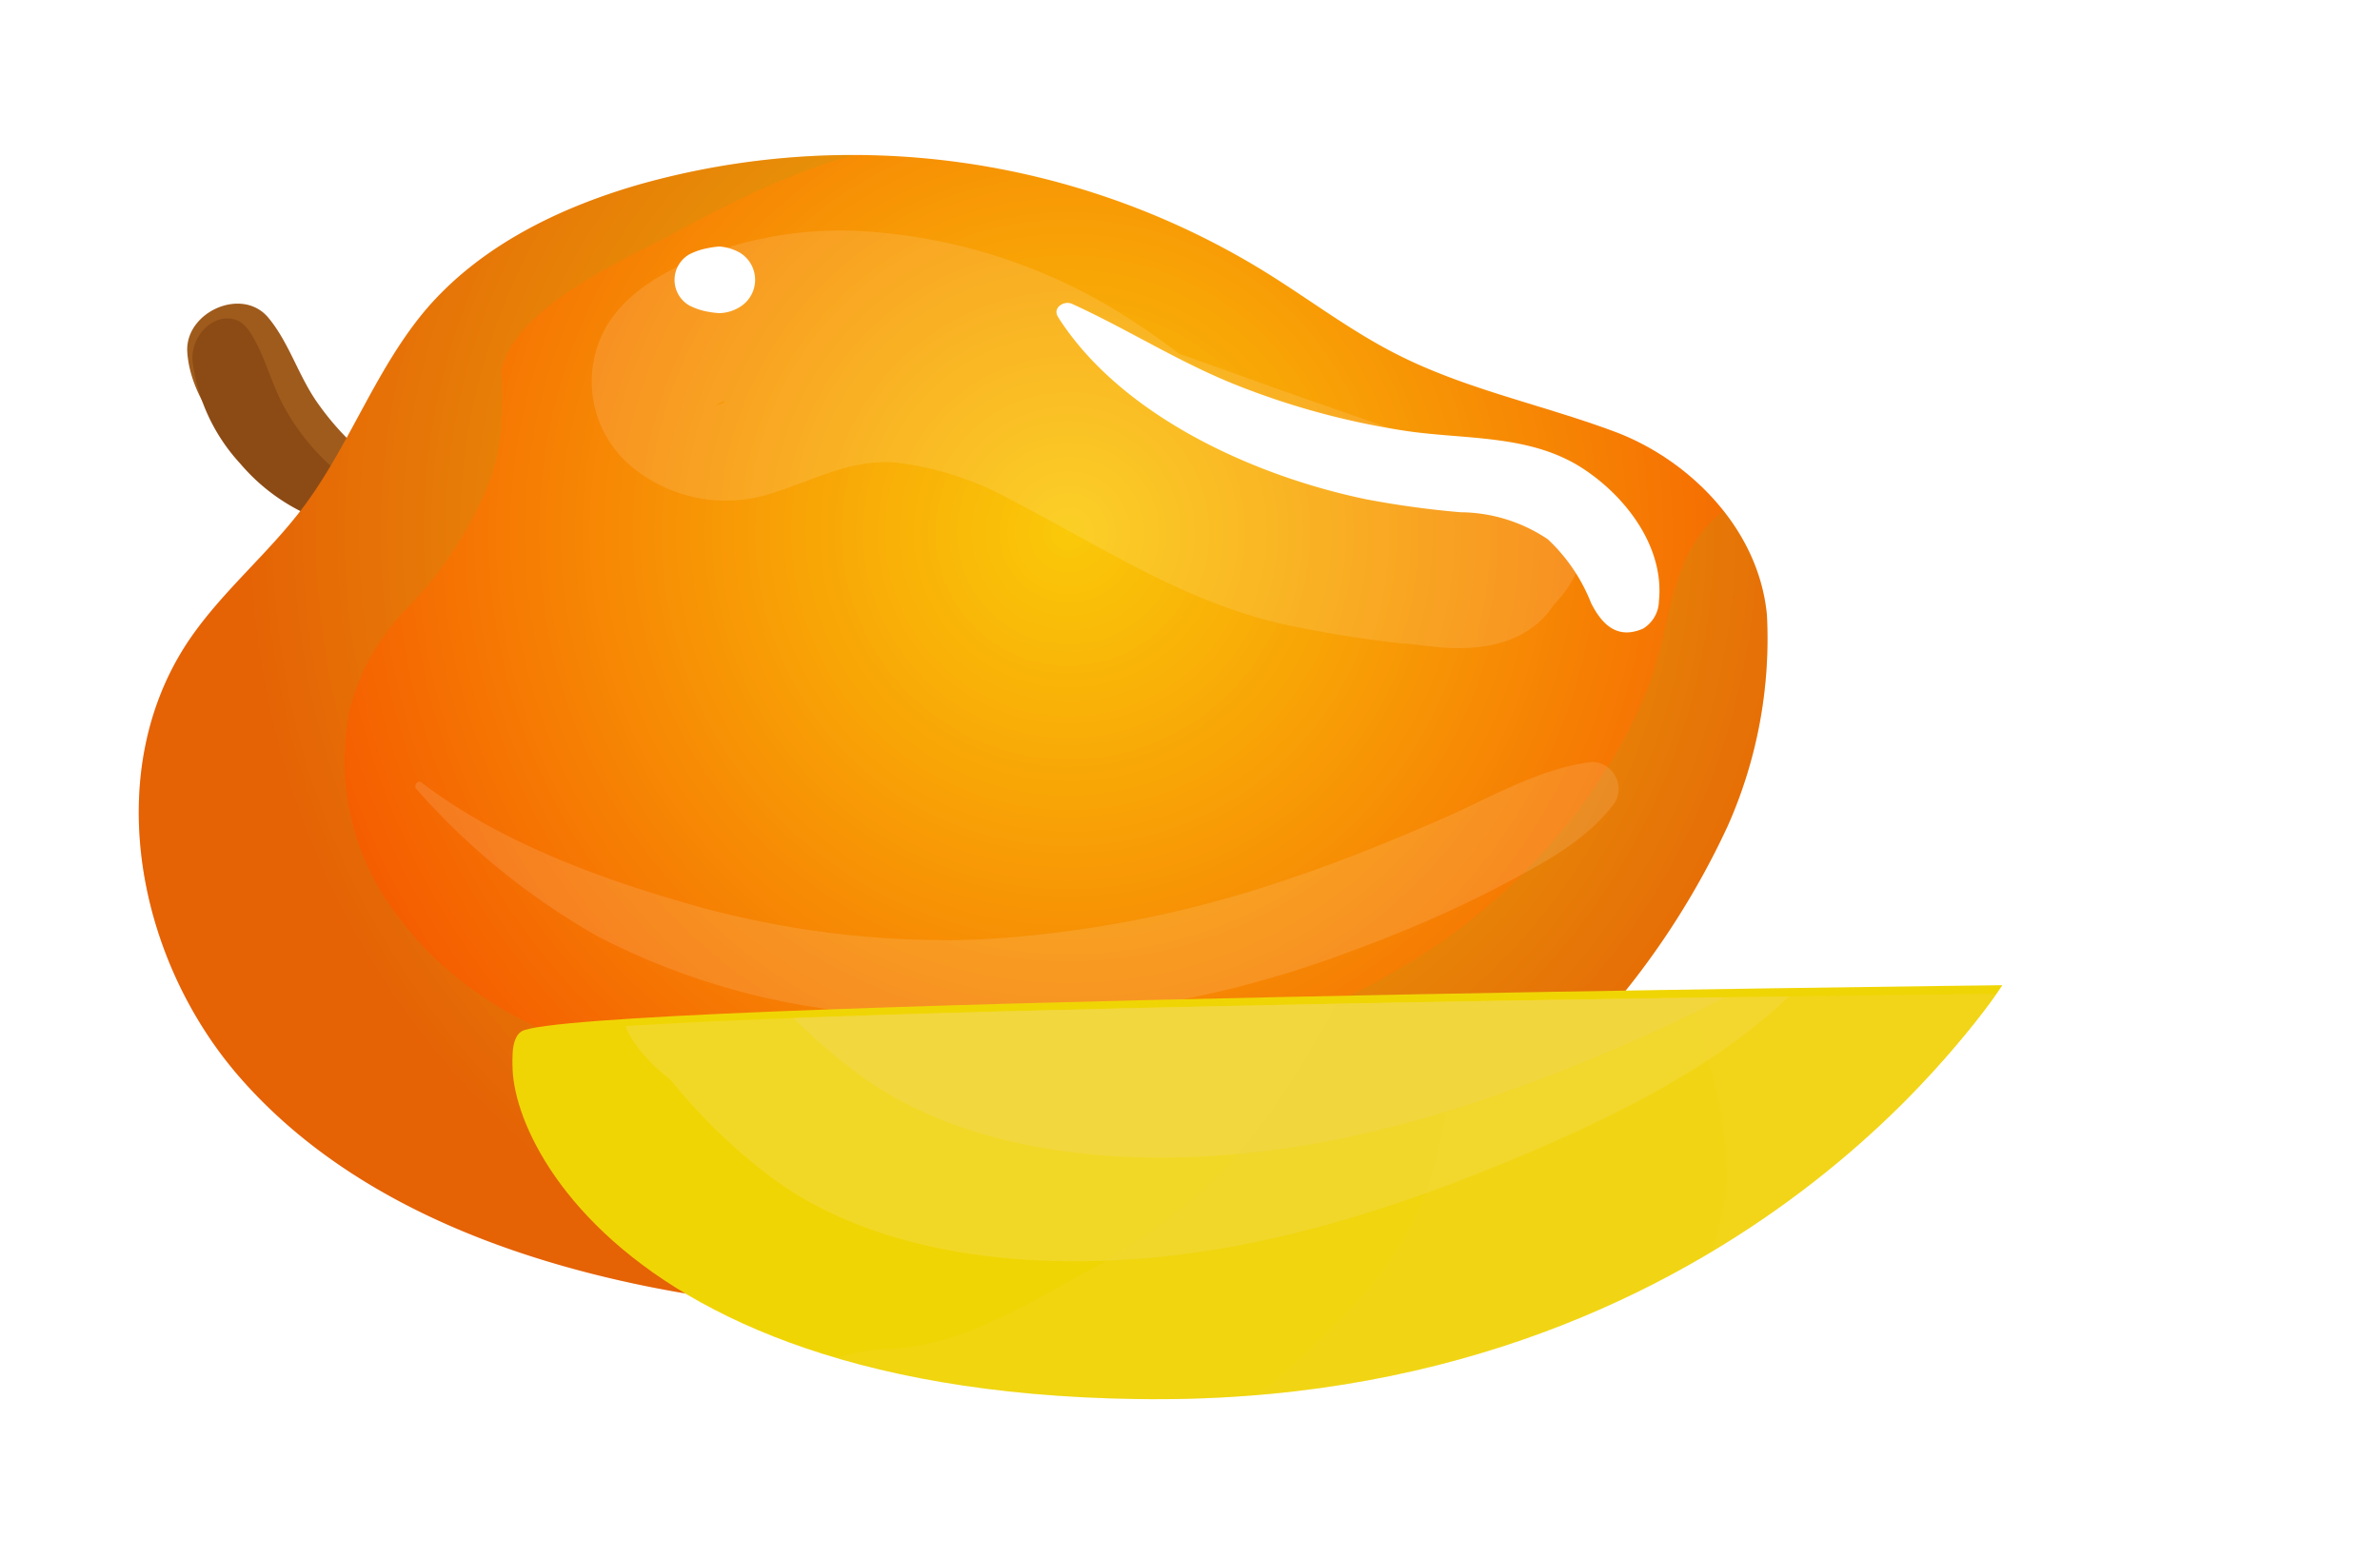 <svg xmlns="http://www.w3.org/2000/svg" xmlns:xlink="http://www.w3.org/1999/xlink" viewBox="0 0 117.47 76.93"><defs><style>.cls-1{mask:url(#mask);filter:url(#luminosity-noclip-2);}.cls-13,.cls-16,.cls-2{mix-blend-mode:multiply;}.cls-2{fill:url(#linear-gradient);}.cls-3{fill:url(#linear-gradient-2);}.cls-4{fill:none;}.cls-5{isolation:isolate;}.cls-6{fill:#9f5b1c;}.cls-7{fill:#8c4b15;}.cls-8{fill:url(#radial-gradient);}.cls-9{opacity:0;}.cls-10{clip-path:url(#clip-path);}.cls-11,.cls-17,.cls-18,.cls-26{opacity:0.12;}.cls-11,.cls-25,.cls-26{mix-blend-mode:screen;}.cls-12,.cls-17{fill:#fff;}.cls-13{fill:#bac325;opacity:0.15;}.cls-14{fill:#747474;}.cls-15{clip-path:url(#clip-path-2);}.cls-16{fill:#9aa11f;opacity:0.17;}.cls-17,.cls-18{mix-blend-mode:lighten;}.cls-19{fill:#f0d505;}.cls-20{clip-path:url(#clip-path-3);}.cls-21{mask:url(#mask-2);}.cls-22{fill:url(#linear-gradient-4);}.cls-23{fill:#f2d826;}.cls-24,.cls-25,.cls-26{fill:#f2d73e;}.cls-25{opacity:0.18;}.cls-27{filter:url(#luminosity-noclip);}</style><filter id="luminosity-noclip" x="20.35" y="-8320.4" width="87.49" height="32766" filterUnits="userSpaceOnUse" color-interpolation-filters="sRGB"><feFlood flood-color="#fff" result="bg"/><feBlend in="SourceGraphic" in2="bg"/></filter><mask id="mask" x="20.35" y="-8320.4" width="87.49" height="32766" maskUnits="userSpaceOnUse"><g class="cls-27"/></mask><linearGradient id="linear-gradient" x1="80.93" y1="58.99" x2="17.65" y2="55.7" gradientUnits="userSpaceOnUse"><stop offset="0" stop-color="#fff"/><stop offset="1"/></linearGradient><linearGradient id="linear-gradient-2" x1="7.66" y1="21.3" x2="51.2" y2="40.74" gradientUnits="userSpaceOnUse"><stop offset="0" stop-color="#fa0009"/><stop offset="1" stop-color="#eb0000"/></linearGradient><radialGradient id="radial-gradient" cx="52.75" cy="26.3" r="41.25" gradientUnits="userSpaceOnUse"><stop offset="0" stop-color="#fac909"/><stop offset="1" stop-color="#f45500"/></radialGradient><clipPath id="clip-path"><path class="cls-3" d="M79.77,21.34C76.21,20,72.4,19.24,69,17.52c-2.35-1.18-4.46-2.81-6.71-4.19A38.8,38.8,0,0,0,31.58,9.1c-3.93,1.13-7.78,3-10.46,6.07C18.59,18.1,17.3,21.91,15,25c-1.78,2.38-4.15,4.29-5.78,6.77C5,38.22,6.75,47.34,11.81,53.16S24.47,62,32,63.52C43.77,65.88,56.38,65,67,59.6A39.7,39.7,0,0,0,85.27,40.79a22.75,22.75,0,0,0,1.94-10.43C86.8,26.06,83.34,22.7,79.77,21.34Z"/></clipPath><clipPath id="clip-path-2"><path class="cls-4" d="M79.77,21.34C76.21,20,72.4,19.24,69,17.52c-2.35-1.18-4.46-2.81-6.71-4.19A38.8,38.8,0,0,0,31.58,9.1c-3.93,1.13-7.78,3-10.46,6.07C18.59,18.1,17.3,21.91,15,25c-1.78,2.38-4.15,4.29-5.78,6.77C5,38.22,6.75,47.34,11.81,53.16S24.47,62,32,63.52C43.77,65.88,56.38,65,67,59.6A39.7,39.7,0,0,0,85.27,40.79a22.75,22.75,0,0,0,1.94-10.43C86.8,26.06,83.34,22.7,79.77,21.34Z"/></clipPath><clipPath id="clip-path-3"><path class="cls-4" d="M25.76,51.27c2.43-1.48,72.7-2.2,72.7-2.2s-12.89,20.48-42.38,20C27.44,68.65,23.73,52.51,25.76,51.27Z"/></clipPath><filter id="luminosity-noclip-2" x="20.35" y="44.53" width="87.49" height="28.65" filterUnits="userSpaceOnUse" color-interpolation-filters="sRGB"><feFlood flood-color="#fff" result="bg"/><feBlend in="SourceGraphic" in2="bg"/></filter><mask id="mask-2" x="20.35" y="44.53" width="87.49" height="28.65" maskUnits="userSpaceOnUse"><g class="cls-1"><path class="cls-2" d="M22.19,50.23c-4.5,4.18.26,10.13,3.6,13.3A34.06,34.06,0,0,0,42.93,72.3c16,2.72,35.72-.91,48.31-9.42A66.69,66.69,0,0,0,107.4,47.49c1.85-2.43-2.51-3.75-5.49-2.44-4.08,1.8-5.38,4.86-7.82,7.41a46.23,46.23,0,0,1-7.85,6.93,50.45,50.45,0,0,1-24.19,8.75,73.2,73.2,0,0,1-14.77-.39A38.73,38.73,0,0,1,34.36,63a21.91,21.91,0,0,1-6.19-5.9c-1.56-2.22-1.44-4.35-2.71-7.43-.32-.78-2.44-.19-3.27.59Z"/></g></mask><linearGradient id="linear-gradient-4" x1="80.93" y1="58.99" x2="17.65" y2="55.7" xlink:href="#linear-gradient-2"/></defs><title>inemango</title><g class="cls-5"><g id="Layer_2" data-name="Layer 2"><g id="Layer_1-2" data-name="Layer 1"><g id="Layer_5" data-name="Layer 5"><path class="cls-6" d="M19.22,23.36A13.4,13.4,0,0,1,15.75,20c-1-1.36-1.45-3.05-2.51-4.32-1.28-1.53-4.05-.3-4,1.63.11,2.2,1.78,4.26,3.32,5.73A13.85,13.85,0,0,0,18,26.14c1.7.54,2.58-1.87,1.18-2.78Z"/><path class="cls-7" d="M16.52,23.17a10.84,10.84,0,0,1-2.45-3c-.7-1.21-1-2.71-1.78-3.84-.9-1.36-2.86-.26-2.79,1.45a9.12,9.12,0,0,0,2.35,5.1,9.58,9.58,0,0,0,3.84,2.74c1.2.48,1.82-1.67.83-2.48Z"/><path class="cls-8" d="M79.77,21.34C76.21,20,72.4,19.24,69,17.52c-2.35-1.18-4.46-2.81-6.71-4.19A38.8,38.8,0,0,0,31.58,9.1c-3.93,1.13-7.78,3-10.46,6.07C18.59,18.1,17.3,21.91,15,25c-1.78,2.38-4.15,4.29-5.78,6.77C5,38.22,6.75,47.34,11.81,53.16S24.47,62,32,63.52C43.77,65.88,56.38,65,67,59.6A39.7,39.7,0,0,0,85.27,40.79a22.75,22.75,0,0,0,1.94-10.43C86.8,26.06,83.34,22.7,79.77,21.34Z"/><g class="cls-9"><path class="cls-3" d="M79.77,21.34C76.21,20,72.4,19.24,69,17.52c-2.35-1.18-4.46-2.81-6.71-4.19A38.8,38.8,0,0,0,31.58,9.1c-3.93,1.13-7.78,3-10.46,6.07C18.59,18.1,17.3,21.91,15,25c-1.78,2.38-4.15,4.29-5.78,6.77C5,38.22,6.75,47.34,11.81,53.16S24.47,62,32,63.52C43.77,65.88,56.38,65,67,59.6A39.7,39.7,0,0,0,85.27,40.79a22.75,22.75,0,0,0,1.94-10.43C86.8,26.06,83.34,22.7,79.77,21.34Z"/><g class="cls-10"><g class="cls-11"><path class="cls-12" d="M8.33,24.83a10.67,10.67,0,0,0,9.32.49A55.07,55.07,0,0,0,26,21.12c1.13-.68,2.67-1.85,4-2.08-.15,0-1.31.55-.26.11l1.52-.64c-.77.32-.93.39-.49.21.78-.27,1.54-.58,2.33-.82a35.47,35.47,0,0,1,3.94-1c.73-.14,1.49-.22,2.22-.39-1.69.4-1,.12-.53.08s1-.1,1.55-.13a29.87,29.87,0,0,1,4.23.05c.66.05,1.32.15,2,.2,1,.1-1.94-.33-.42,0l1.3.25c.71.16,1.43.35,2.13.57l.83.28c.22.07,1.49.69.36.11s.16.08.34.17l.79.4c.78.41,1.53.87,2.27,1.35,3.16,2.07,6,4.2,9.59,5.59s7.65,1.72,11.53,2c.87.07,1.73.12,2.6.2l1.29.13-.67-.09.9.15a19.54,19.54,0,0,1,2,.49l1,.32c1.53.57-.89-.45-.24-.1s1.3.7,1.94,1.1c1.2.76-1.08-1-.38-.31.28.27.57.53.86.79.49.45,1.94,2.17.59.34a8.82,8.82,0,0,0,4.82,3.63L87,32.42c1,1.26-.46-.74.12.18a5.63,5.63,0,0,0,10.15-1.33,11.57,11.57,0,0,0,.6-3.35L97,31.13c3.14-5.35-1-11-5.34-14a22.46,22.46,0,0,0-8.87-3.6c-2.18-.38-4.39-.6-6.59-.77l-2.59-.19-1-.09-1-.11.93.13A6.7,6.7,0,0,1,70,12c-.5-.13-1-.3-1.47-.44-.88-.24-.28.23.33.18-.5,0-1.77-.91-2.19-1.16C65.8,10.09,65,9.53,64.15,9a43,43,0,0,0-9.54-5.2A29.8,29.8,0,0,0,44.47,1.93,36.67,36.67,0,0,0,24.41,7.76a50.56,50.56,0,0,0-8.56,7.57c-.57.59-1.15,1.18-1.76,1.75l-.82.72c-.92.82.56-.29-.5.38-1.53,1-2.14,1.87-3.9,2.53s-2.37,3.13-.54,4.12Z"/></g><path class="cls-13" d="M96.7,33.82a7.28,7.28,0,0,0-5.13-5.13c-2.73-.75-5,.2-7.14,1.89Q82.69,32,80.94,33.39l-.62.49c-.63.44-1.23.94-1.85,1.4A72,72,0,0,1,71,40.16c-.65.36-1.3.71-2,1a17.28,17.28,0,0,0-2,.91l-.59.23c-.78.29-1.58.55-2.38.79a40.13,40.13,0,0,1-4.71,1.08l-.38,0a1.39,1.39,0,0,1-.33.06l-.25,0-.1,0,.08,0c-.8.08-1.61.16-2.41.21a78,78,0,0,1-9.67-.05c-1.53-.1-3.05-.25-4.57-.42l.11,0-.16,0-.19,0-.26,0L40.83,44c-.88-.14-1.76-.28-2.64-.45a105.6,105.6,0,0,1-18.52-5.32l-.36-.12c.34.15.32.14,0,0a1.71,1.71,0,0,1-.54-.23l-.87-.36-.43-.14-.2-.07c-1.73-3.06-3.88-5.71-7.28-7l0,0,0,0h0a.43.43,0,0,1-.07-.07,4,4,0,0,0-.46-.29,1,1,0,0,1,.39.21c-.26-.29-.78-.9-.85-1-.46-.34-.53-.41-.2-.19l-.55-.54A2.76,2.76,0,0,0,3.88,29a20.46,20.46,0,0,0-1,2A6.11,6.11,0,0,0,.89,33.06C-.47,35.64-.4,39.41,2,41.44c.19.17.46.53.7.73a8.07,8.07,0,0,0,.92,1l.16.19.18.28c.89,1.44,1.56,3,2.36,4.51a37.48,37.48,0,0,0,6.77,9A39.23,39.23,0,0,0,33.94,67.77c8.11,1.36,16.14.88,24.27,0,4.31-.49,8.66-1,12.72-2.58a45,45,0,0,0,11.73-6.92A65.1,65.1,0,0,0,91,50.08,27.76,27.76,0,0,0,95.38,44,15.38,15.38,0,0,0,96.7,33.82ZM82.41,37.16a.41.41,0,0,0,0,.09,1.67,1.67,0,0,1,.08-.4V37Zm0-.19,0-.15C82.52,36.59,82.58,36.52,82.46,37ZM80,34.14c-.39.31-.24.18,0,0ZM67.42,42l-.26.1C67.53,41.92,68.46,41.58,67.42,42Z"/><path class="cls-14" d="M59,44.26c.32-.1.26-.24-.6.09h0A3.21,3.21,0,0,1,59,44.26Z"/><path class="cls-14" d="M41.78,44.09c-1.18-.3-.89-.16-.5-.07a3.47,3.47,0,0,1,.45.06Z"/><path class="cls-14" d="M9.89,30.24l0-.06-.09-.07.07.08Z"/><path class="cls-14" d="M19.31,38.07l-.63-.27,0,0,.54.23Z"/></g></g><g class="cls-15"><path class="cls-16" d="M90,24.78c-2.82-1.66-5.76.36-6.88,3-.79,1.89-1,4-1.69,5.94a24.92,24.92,0,0,1-2.72,5.14,29.44,29.44,0,0,1-8.09,8c-7.77,5.16-17.22,6.83-26.4,6.86-8.52,0-18.88-1-24.48-8.35a12.53,12.53,0,0,1-2.46-10.41,11.11,11.11,0,0,1,2.87-5,18.73,18.73,0,0,0,4-6.19,9.72,9.72,0,0,0,.59-2.88c0-.16,0-.32.05-.49,0-.38,0-.76,0-1.14s0-.59-.07-.89c.62-3.23,6.19-5.58,8.57-6.87,4.39-2.38,9-4.59,14.11-4.56C51.83,7,51.8.19,47.37,0c-8.7-.32-18.43,1.87-25.5,7.15a19.45,19.45,0,0,0-4.7,4.89,3.37,3.37,0,0,0-1.77,3c0,.28,0,.56,0,.83a14.46,14.46,0,0,0-.36,1.64c-.15,1-.23,2-.36,3a17,17,0,0,1-3.49,6,20.07,20.07,0,0,0-4.09,6.33A19.08,19.08,0,0,0,6.26,40,36.46,36.46,0,0,0,42.49,75.19c9.3.08,18.22-3.62,25.78-8.81a93.2,93.2,0,0,0,10.87-8.86,52.21,52.21,0,0,0,9.51-11.14,28.79,28.79,0,0,0,4-14.42C92.61,29.36,92.5,26.26,90,24.78Zm-4.41,4.67a1.14,1.14,0,0,0,0,.32l0,0A1,1,0,0,1,85.56,29.45Z"/></g><path class="cls-17" d="M77.48,27a4.24,4.24,0,0,0-1.18-2.69c-1.07-1.06-2.71-1.43-4.1-1.91l-8.38-2.93c-1.87-.65-3.74-1.35-5.62-2a34.53,34.53,0,0,0-3-2.07,27.22,27.22,0,0,0-12.89-4,18.84,18.84,0,0,0-6.46.84C33.73,12.91,31.25,14,30,16a5.47,5.47,0,0,0,1.13,7,7.29,7.29,0,0,0,7.18,1.28c2.05-.65,3.71-1.62,5.93-1.44a15.5,15.5,0,0,1,5.83,1.93c4.31,2.23,8.27,4.87,13.07,6a56.13,56.13,0,0,0,6.07,1l.19,0,1.2.14c2.36.29,4.81-.06,6.11-2.08a5.36,5.36,0,0,0,1-1.38A1.24,1.24,0,0,0,77.48,27Zm-41.79-9.2s-.09,0-.09,0Zm.07,2-.06.09S34.9,20.21,35.76,19.79Z"/><g class="cls-18"><path class="cls-12" d="M20.54,38.94a34.67,34.67,0,0,0,9,7.31A35.08,35.08,0,0,0,41,49.84a52.14,52.14,0,0,0,25.79-2.92,60.55,60.55,0,0,0,6.92-3c2.18-1.16,4.51-2.29,6-4.3a1.33,1.33,0,0,0-1.14-2c-2.64.32-5.07,1.8-7.49,2.85s-4.73,2-7.18,2.82a56.23,56.23,0,0,1-15.7,3.1A46,46,0,0,1,34,44.63c-4.53-1.29-9.44-3.12-13.2-6-.19-.14-.4.16-.25.32Z"/></g><path class="cls-12" d="M52.22,15.65c3.12,4.9,9.71,7.86,15.21,9a45.77,45.77,0,0,0,4.66.64,7.82,7.82,0,0,1,4.3,1.33,8.61,8.61,0,0,1,2.14,3.15c.56,1.11,1.32,1.8,2.56,1.27a1.63,1.63,0,0,0,.79-1.37c.27-2.63-1.58-5.09-3.68-6.49-2.63-1.76-5.85-1.46-8.84-1.91A38,38,0,0,1,61,19c-2.81-1.12-5.35-2.75-8.09-4-.41-.18-1,.22-.67.67Z"/><path class="cls-12" d="M34,15.07a3.25,3.25,0,0,0,.89.31,4.38,4.38,0,0,0,.62.08,2,2,0,0,0,1-.3,1.57,1.57,0,0,0,0-2.69,2.48,2.48,0,0,0-1-.3,4.41,4.41,0,0,0-.62.09,3.25,3.25,0,0,0-.89.31,1.46,1.46,0,0,0,0,2.5Z"/><path class="cls-19" d="M25.76,51.27c2.43-1.48,72.7-2.2,72.7-2.2s-12.89,20.48-42.38,20C27.44,68.65,23.73,52.51,25.76,51.27Z"/><path class="cls-19" d="M25.74,50.92c2.42-1.48,73.09-2.28,73.09-2.28s-12.9,20.48-42.35,20C27.86,68.23,23.7,52.16,25.74,50.92Z"/><g class="cls-20"><g class="cls-21"><path class="cls-22" d="M22.19,50.23c-4.5,4.18.26,10.13,3.6,13.3A34.06,34.06,0,0,0,42.93,72.3c16,2.72,35.72-.91,48.31-9.42A66.69,66.69,0,0,0,107.4,47.49c1.85-2.43-2.51-3.75-5.49-2.44-4.08,1.8-5.38,4.86-7.82,7.41a46.23,46.23,0,0,1-7.85,6.93,50.45,50.45,0,0,1-24.19,8.75,73.2,73.2,0,0,1-14.77-.39A38.73,38.73,0,0,1,34.36,63a21.91,21.91,0,0,1-6.19-5.9c-1.56-2.22-1.44-4.35-2.71-7.43-.32-.78-2.44-.19-3.27.59Z"/></g><path class="cls-23" d="M82.6,43.46a50.15,50.15,0,0,0-5,2.27,23.68,23.68,0,0,1-2.42.83,60.08,60.08,0,0,1-14.57,1.27A21.35,21.35,0,0,0,57.9,47a47.08,47.08,0,0,0-5.69-.68c-3.14-.3-6.22-.69-9.33-1.06h0l-1.24-.15L37.05,44c-3.22-.8-7,1.4-6.72,3.54a8,8,0,0,0,.37,1.54c-.27,1.59.85,3,2.42,4.25A27.63,27.63,0,0,0,38,58.07c4.22,3.19,10.46,4.53,17.42,4.13S69,59.63,75.1,57.06c5.93-2.5,11.13-5.32,14.6-9.33C92.35,44.66,86.92,42.18,82.6,43.46Z"/><path class="cls-24" d="M86.82,38.32a48,48,0,0,0-5,2.26c-.76.31-1.58.59-2.42.84A60.07,60.07,0,0,1,64.8,42.68a23.15,23.15,0,0,0-2.68-.82,51.46,51.46,0,0,0-5.69-.68c-3.14-.3-6.22-.69-9.32-1h0L45.83,40c-1.53-.36-3-.74-4.56-1.12-3.22-.81-7,1.39-6.72,3.53a8.62,8.62,0,0,0,.37,1.54c-.27,1.59.85,3,2.42,4.25a27,27,0,0,0,4.93,4.75c4.22,3.19,10.45,4.54,17.42,4.13s13.54-2.56,19.63-5.13c5.93-2.51,11.13-5.32,14.6-9.34C96.57,39.51,91.14,37,86.82,38.32Z"/></g><g class="cls-20"><path class="cls-25" d="M89.87,48.59l-.06,0a8.4,8.4,0,0,0-4.71-.13,3.25,3.25,0,0,0-1.27-2.35A6.18,6.18,0,0,0,80.05,45a10.17,10.17,0,0,0-.47-2.16c-1.12-3.38-8.19-3.06-9.8.56l-.3.74,0,0c-1.58-.54-3.72.46-3.08,1.65.92,1.71-.57,4.13-1.63,5.88a34.82,34.82,0,0,1-4.28,6A29.33,29.33,0,0,1,53.22,63c-2.5,1.39-5.92,3.47-9.27,3.59-5.85.2-8,4.76-3.06,6.28,4.45,1.38,10.22-.59,14.67-2l.35-.11c-1.84,2.51,2.43,5.6,6.53,3.89,3.67-1.54,5.58-3.8,7.45-6.19a9.1,9.1,0,0,0,1.94-.06,7.57,7.57,0,0,0,2.74-.92c2.14.41,4.91-.07,6.35-1.51,1.87-.15,3.66-.86,4.3-2.17l.07-.13A5.43,5.43,0,0,0,88.79,62a5.85,5.85,0,0,0,3.39-2l.16-.23a7.48,7.48,0,0,0,2.79-1.88,9.85,9.85,0,0,0,2.24-3.72,7.24,7.24,0,0,0,2.13-3.53C100.25,47.34,93.25,45.33,89.87,48.59Z"/><path class="cls-26" d="M95,45l0,.06a8.8,8.8,0,0,0-4.74.84A4.84,4.84,0,0,0,87.79,44a8.38,8.38,0,0,0-4.35-.32,14.5,14.5,0,0,0-1.53-1.86c-2.8-2.84-9.66-1.12-9.45,2.48,0,.25,0,.49.06.74h0c-1.84-.17-3.46,1.17-2.25,2.11C72,48.51,71.72,51,71.55,52.81a22.83,22.83,0,0,1-1.27,6.32,18.85,18.85,0,0,1-4.49,6.33c-1.8,1.77-4.16,4.34-7.42,5.12-5.71,1.37-5.52,5.93.08,6.32,5.1.35,9.85-2.6,13.57-4.77l.29-.18c-.59,2.65,5.19,4.59,8.41,2.21C83.59,72,84.36,69.59,85,67.05a9.11,9.11,0,0,0,1.89-.45,5.94,5.94,0,0,0,2.26-1.39c2.32-.06,4.83-1,5.55-2.64,1.78-.52,3.21-1.52,3.19-2.84v-.14a3.88,3.88,0,0,0,2.65-2.22,3.94,3.94,0,0,0,2.35-2.51c0-.08,0-.16,0-.24a4.84,4.84,0,0,0,1.83-2.28,7,7,0,0,0,.38-3.82,5.13,5.13,0,0,0,.36-3.63C104.66,41.76,96.72,41.35,95,45Z"/><path class="cls-26" d="M105,41.37v.06a8.34,8.34,0,0,0-4.48,1.47,6.58,6.58,0,0,0-3.1-1.44,9.15,9.15,0,0,0-4.48.32,18.19,18.19,0,0,0-2.2-1.53c-3.82-2.29-10.1.32-8.62,3.69.1.23.21.46.32.69h0c-1.91.1-3.07,1.6-1.51,2.31,2.26,1,2.85,3.44,3.31,5.17a20.46,20.46,0,0,1,1,6.15,13.9,13.9,0,0,1-2.29,6.62c-1.18,1.93-2.64,4.7-5.65,5.91-5.25,2.11-3.46,6.38,2.31,5.95,5.25-.4,9-3.86,12-6.45l.23-.21c.34,2.59,6.83,3.6,9.23.88,2.14-2.42,2-4.84,1.83-7.33a8,8,0,0,0,1.74-.7,4.5,4.5,0,0,0,1.79-1.63c2.31-.39,4.48-1.69,4.64-3.3,1.61-.74,2.69-1.89,2.21-3.14l-.05-.12A2.91,2.91,0,0,0,115,52.26a2.93,2.93,0,0,0,1.48-2.71c0-.08,0-.16,0-.24a3.52,3.52,0,0,0,1-2.41,6.66,6.66,0,0,0-1-3.66,4.9,4.9,0,0,0-.92-3.49C113.58,36.93,105.45,37.68,105,41.37Z"/></g></g></g></g></g></svg>